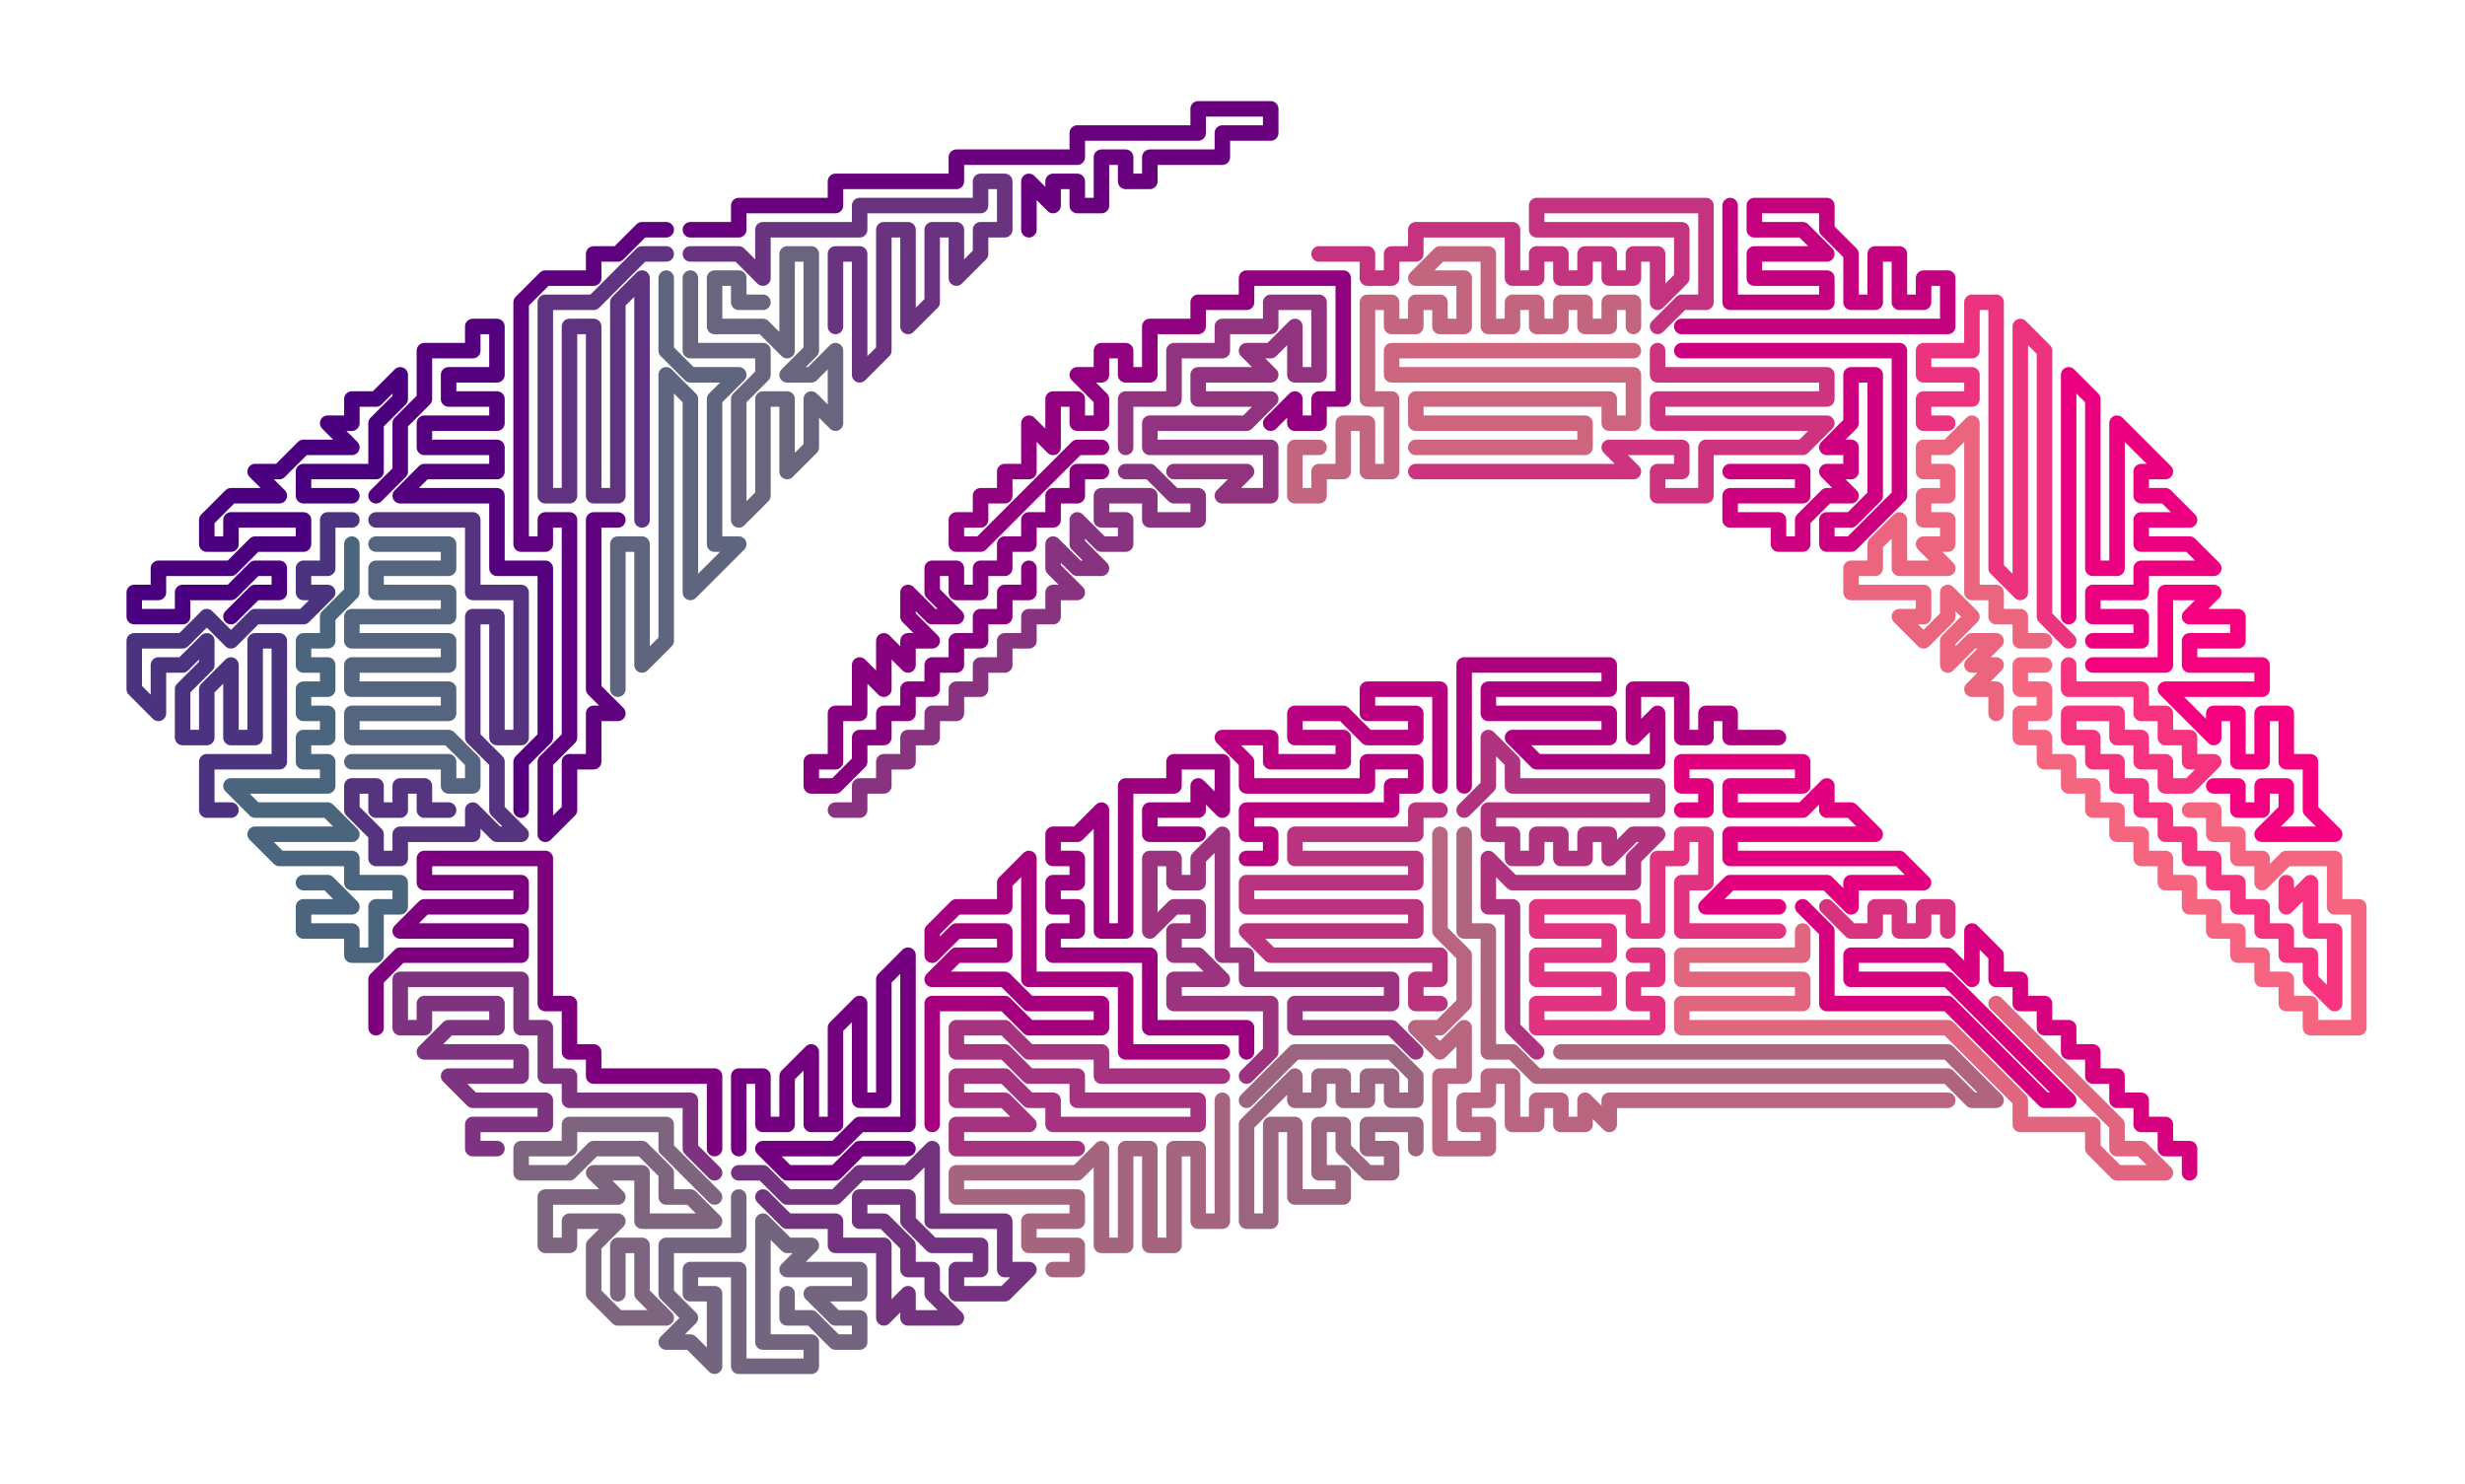 <?xml version="1.0" encoding="utf-8"?>
<!-- Generator: Adobe Illustrator 16.0.0, SVG Export Plug-In . SVG Version: 6.00 Build 0)  -->
<!DOCTYPE svg PUBLIC "-//W3C//DTD SVG 1.1//EN" "http://www.w3.org/Graphics/SVG/1.1/DTD/svg11.dtd">
<svg version="1.1" id="レイヤー_1" xmlns="http://www.w3.org/2000/svg" xmlns:xlink="http://www.w3.org/1999/xlink" x="0px"
	 y="0px" width="476.803px" height="287px" viewBox="158.775 162.445 476.803 287"
	 enable-background="new 158.775 162.445 476.803 287" xml:space="preserve">
<g id="LWPOLYLINE">
	
		<polyline fill="none" stroke="#69017F" stroke-width="3" stroke-linecap="round" stroke-linejoin="round" stroke-miterlimit="10" points="
		357.797,206.882 357.797,202.205 357.797,197.528 362.474,202.205 362.474,197.528 367.151,197.528 367.151,202.205 
		371.828,202.205 371.828,197.528 371.828,192.85 376.505,192.85 376.505,197.528 381.183,197.528 381.183,192.85 385.86,192.85 
		390.537,192.85 395.215,192.85 395.215,188.173 399.891,188.173 404.568,188.173 404.568,183.496 399.891,183.496 395.215,183.496 
		390.537,183.496 390.537,188.173 385.86,188.173 381.183,188.173 376.505,188.173 371.828,188.173 367.151,188.173 367.151,192.85 
		362.474,192.85 357.797,192.85 353.121,192.85 348.443,192.85 343.766,192.85 343.766,197.528 339.089,197.528 334.411,197.528 
		329.734,197.528 325.057,197.528 320.38,197.528 320.38,202.205 315.703,202.205 311.025,202.205 306.348,202.205 301.671,202.205 
		301.671,206.882 296.993,206.882 292.317,206.882 	"/>
</g>
<g id="LWPOLYLINE_40_">
	
		<polyline fill="none" stroke="#5F657F" stroke-width="3" stroke-linecap="round" stroke-linejoin="round" stroke-miterlimit="10" points="
		287.64,216.236 287.64,220.914 287.64,225.59 287.64,230.268 292.317,234.945 296.993,234.945 301.671,234.945 296.993,239.622 
		296.993,244.299 296.993,248.976 296.993,253.654 296.993,258.33 296.993,263.008 296.993,267.685 301.671,267.685 
		296.993,272.362 292.317,277.039 292.317,272.362 292.317,267.685 292.317,263.008 292.317,258.33 292.317,253.654 
		292.317,248.976 292.317,244.299 292.317,239.622 287.64,234.945 287.64,239.622 287.64,244.299 287.64,248.976 287.64,253.654 
		287.64,258.33 287.64,263.008 287.64,267.685 287.64,272.362 287.64,277.039 287.64,281.716 287.64,286.394 282.962,291.07 
		282.962,286.394 282.962,281.716 282.962,277.039 282.962,272.362 282.962,267.685 278.285,267.685 278.285,272.362 
		278.285,277.039 278.285,281.716 278.285,286.394 278.285,291.07 278.285,295.748 	"/>
</g>
<g id="LWPOLYLINE_41_">
	
		<polyline fill="none" stroke="#5F017F" stroke-width="3" stroke-linecap="round" stroke-linejoin="round" stroke-miterlimit="10" points="
		278.285,263.008 273.608,263.008 273.608,267.685 273.608,272.362 273.608,277.039 273.608,281.716 273.608,286.394 
		273.608,291.07 273.608,295.748 278.285,300.425 273.608,300.425 273.608,305.102 273.608,309.779 268.931,309.779 
		268.931,314.457 268.931,319.134 264.254,323.811 264.254,319.134 264.254,314.457 264.254,309.779 268.931,305.102 
		268.931,300.425 268.931,295.748 268.931,291.07 268.931,286.394 268.931,281.716 268.931,277.039 268.931,272.362 
		268.931,267.685 268.931,263.008 264.254,263.008 264.254,267.685 259.577,267.685 259.577,263.008 259.577,258.33 
		259.577,253.654 259.577,248.976 259.577,244.299 259.577,239.622 259.577,234.945 259.577,230.268 259.577,225.59 
		259.577,220.914 264.254,216.236 268.931,216.236 273.608,216.236 273.608,211.559 278.285,211.559 282.962,206.882 
		287.64,206.882 	"/>
</g>
<g id="LWPOLYLINE_42_">
	
		<polyline fill="none" stroke="#5F337F" stroke-width="3" stroke-linecap="round" stroke-linejoin="round" stroke-miterlimit="10" points="
		287.64,211.559 282.962,211.559 278.285,216.236 273.608,220.914 268.931,220.914 264.254,220.914 264.254,225.59 264.254,230.268 
		264.254,234.945 264.254,239.622 264.254,244.299 264.254,248.976 264.254,253.654 264.254,258.33 268.931,258.33 268.931,253.654 
		268.931,248.976 268.931,244.299 268.931,239.622 268.931,234.945 268.931,230.268 268.931,225.59 273.608,225.59 273.608,230.268 
		273.608,234.945 273.608,239.622 273.608,244.299 273.608,248.976 273.608,253.654 273.608,258.33 278.285,258.33 278.285,253.654 
		278.285,248.976 278.285,244.299 278.285,239.622 278.285,234.945 278.285,230.268 278.285,225.59 278.285,220.914 
		282.962,216.236 282.962,220.914 282.962,225.59 282.962,230.268 282.962,234.945 282.962,239.622 282.962,244.299 
		282.962,248.976 282.962,253.654 282.962,258.33 282.962,263.008 	"/>
</g>
<g id="LWPOLYLINE_43_">
	
		<polyline fill="none" stroke="#69657F" stroke-width="3" stroke-linecap="round" stroke-linejoin="round" stroke-miterlimit="10" points="
		292.317,216.236 292.317,220.914 292.317,225.59 292.317,230.268 296.993,230.268 301.671,230.268 306.348,230.268 
		306.348,234.945 301.671,239.622 301.671,244.299 301.671,248.976 301.671,253.654 301.671,258.33 301.671,263.008 306.348,258.33 
		306.348,253.654 306.348,248.976 306.348,244.299 306.348,239.622 311.025,239.622 311.025,244.299 311.025,248.976 
		311.025,253.654 315.703,248.976 315.703,244.299 315.703,239.622 320.38,244.299 320.38,239.622 320.38,234.945 320.38,230.268 
		315.703,234.945 311.025,234.945 315.703,230.268 315.703,225.59 315.703,220.914 315.703,216.236 315.703,211.559 
		311.025,211.559 311.025,216.236 311.025,220.914 311.025,225.59 311.025,230.268 306.348,225.59 301.671,225.59 296.993,225.59 
		296.993,220.914 296.993,216.236 301.671,216.236 301.671,220.914 306.348,220.914 	"/>
</g>
<g id="LWPOLYLINE_44_">
	
		<polyline fill="none" stroke="#69337F" stroke-width="3" stroke-linecap="round" stroke-linejoin="round" stroke-miterlimit="10" points="
		320.38,225.59 320.38,220.914 320.38,216.236 320.38,211.559 325.057,211.559 325.057,216.236 325.057,220.914 325.057,225.59 
		325.057,230.268 325.057,234.945 329.734,230.268 329.734,225.59 329.734,220.914 329.734,216.236 329.734,211.559 
		329.734,206.882 334.411,206.882 334.411,211.559 334.411,216.236 334.411,220.914 334.411,225.59 339.089,220.914 
		339.089,216.236 339.089,211.559 339.089,206.882 343.766,206.882 343.766,211.559 343.766,216.236 348.443,211.559 
		348.443,206.882 353.121,206.882 353.121,202.205 353.121,197.528 348.443,197.528 348.443,202.205 343.766,202.205 
		339.089,202.205 334.411,202.205 329.734,202.205 325.057,202.205 325.057,206.882 320.38,206.882 315.703,206.882 
		311.025,206.882 306.348,206.882 306.348,211.559 306.348,216.236 301.671,211.559 296.993,211.559 292.317,211.559 	"/>
</g>
<g id="LWPOLYLINE_1_">
	
		<polyline fill="none" stroke="#4B017F" stroke-width="3" stroke-linecap="round" stroke-linejoin="round" stroke-miterlimit="10" points="
		226.837,258.33 222.159,258.33 217.482,258.33 217.482,253.654 222.159,253.654 226.837,253.654 231.514,253.654 231.514,248.976 
		231.514,244.299 236.19,239.622 236.19,234.945 231.514,239.622 226.837,239.622 226.837,244.299 222.159,244.299 226.837,248.976 
		222.159,248.976 217.482,248.976 212.805,253.654 208.128,253.654 212.805,258.33 208.128,258.33 203.451,258.33 198.773,263.008 
		198.773,267.685 203.451,267.685 203.451,263.008 208.128,263.008 212.805,263.008 217.482,263.008 217.482,267.685 
		212.805,267.685 208.128,267.685 203.451,272.362 198.773,272.362 194.096,272.362 189.419,272.362 189.419,277.039 
		184.742,277.039 184.742,281.716 189.419,281.716 194.096,281.716 194.096,277.039 198.773,277.039 203.451,277.039 
		208.128,272.362 212.805,272.362 212.805,277.039 208.128,277.039 203.451,281.716 	"/>
</g>
<g id="LWPOLYLINE_35_">
	
		<polyline fill="none" stroke="#4B657F" stroke-width="3" stroke-linecap="round" stroke-linejoin="round" stroke-miterlimit="10" points="
		226.837,267.685 226.837,272.362 226.837,277.039 222.159,281.716 222.159,286.394 217.482,286.394 217.482,291.07 222.159,291.07 
		222.159,295.748 217.482,295.748 217.482,300.425 222.159,300.425 222.159,305.102 217.482,305.102 217.482,309.779 
		222.159,309.779 222.159,314.457 217.482,314.457 212.805,314.457 208.128,314.457 203.451,314.457 208.128,319.134 
		212.805,319.134 217.482,319.134 222.159,319.134 226.837,323.811 222.159,323.811 217.482,323.811 212.805,323.811 
		208.128,323.811 212.805,328.488 217.482,328.488 222.159,328.488 226.837,328.488 226.837,333.164 231.514,333.164 
		236.19,333.164 236.19,337.843 231.514,337.843 231.514,342.52 231.514,347.197 226.837,347.197 226.837,342.52 222.159,342.52 
		217.482,342.52 217.482,337.843 222.159,337.843 226.837,337.843 222.159,333.164 217.482,333.164 	"/>
</g>
<g id="LWPOLYLINE_36_">
	
		<polyline fill="none" stroke="#4B337F" stroke-width="3" stroke-linecap="round" stroke-linejoin="round" stroke-miterlimit="10" points="
		203.451,319.134 198.773,319.134 198.773,314.457 198.773,309.779 203.451,309.779 208.128,309.779 212.805,309.779 
		212.805,305.102 212.805,300.425 212.805,295.748 212.805,291.07 212.805,286.394 208.128,286.394 208.128,291.07 208.128,295.748 
		208.128,300.425 208.128,305.102 203.451,305.102 203.451,300.425 203.451,295.748 203.451,291.07 198.773,295.748 
		198.773,300.425 198.773,305.102 194.096,305.102 194.096,300.425 194.096,295.748 198.773,291.07 198.773,286.394 194.096,291.07 
		189.419,291.07 189.419,295.748 189.419,300.425 184.742,295.748 184.742,291.07 184.742,286.394 189.419,286.394 194.096,286.394 
		198.773,281.716 203.451,286.394 208.128,281.716 212.805,281.716 217.482,281.716 222.159,277.039 217.482,277.039 
		217.482,272.362 222.159,272.362 222.159,267.685 222.159,263.008 226.837,263.008 	"/>
</g>
<g id="LWPOLYLINE_37_">
	
		<polyline fill="none" stroke="#55657F" stroke-width="3" stroke-linecap="round" stroke-linejoin="round" stroke-miterlimit="10" points="
		231.514,267.685 236.19,267.685 240.868,267.685 245.545,267.685 245.545,272.362 240.868,272.362 236.19,272.362 231.514,272.362 
		231.514,277.039 236.19,277.039 240.868,277.039 245.545,277.039 245.545,281.716 240.868,281.716 236.19,281.716 231.514,281.716 
		226.837,281.716 226.837,286.394 231.514,286.394 236.19,286.394 240.868,286.394 245.545,286.394 245.545,291.07 240.868,291.07 
		236.19,291.07 231.514,291.07 226.837,291.07 226.837,295.748 231.514,295.748 236.19,295.748 240.868,295.748 245.545,295.748 
		245.545,300.425 240.868,300.425 236.19,300.425 231.514,300.425 226.837,300.425 226.837,305.102 231.514,305.102 236.19,305.102 
		240.868,305.102 245.545,305.102 250.222,309.779 250.222,314.457 245.545,314.457 245.545,309.779 240.868,309.779 
		236.19,309.779 231.514,309.779 226.837,309.779 	"/>
</g>
<g id="LWPOLYLINE_38_">
	
		<polyline fill="none" stroke="#55337F" stroke-width="3" stroke-linecap="round" stroke-linejoin="round" stroke-miterlimit="10" points="
		231.514,263.008 236.19,263.008 240.868,263.008 245.545,263.008 250.222,263.008 250.222,267.685 250.222,272.362 
		250.222,277.039 254.899,277.039 259.577,277.039 259.577,281.716 259.577,286.394 259.577,291.07 259.577,295.748 
		259.577,300.425 259.577,305.102 254.899,305.102 254.899,300.425 254.899,295.748 254.899,291.07 254.899,286.394 
		254.899,281.716 250.222,281.716 250.222,286.394 250.222,291.07 250.222,295.748 250.222,300.425 250.222,305.102 
		254.899,309.779 254.899,314.457 254.899,319.134 259.577,323.811 254.899,323.811 250.222,319.134 250.222,323.811 
		245.545,323.811 240.868,323.811 236.19,323.811 236.19,328.488 231.514,328.488 231.514,323.811 226.837,319.134 226.837,314.457 
		231.514,314.457 231.514,319.134 236.19,319.134 236.19,314.457 240.868,314.457 240.868,319.134 245.545,319.134 	"/>
</g>
<g id="LWPOLYLINE_39_">
	
		<polyline fill="none" stroke="#55017F" stroke-width="3" stroke-linecap="round" stroke-linejoin="round" stroke-miterlimit="10" points="
		231.514,258.33 236.19,253.654 236.19,248.976 236.19,244.299 240.868,239.622 240.868,234.945 240.868,230.268 245.545,230.268 
		250.222,230.268 250.222,225.59 254.899,225.59 254.899,230.268 254.899,234.945 250.222,234.945 245.545,234.945 245.545,239.622 
		250.222,239.622 254.899,239.622 254.899,244.299 250.222,244.299 245.545,244.299 240.868,244.299 240.868,248.976 
		245.545,248.976 250.222,248.976 254.899,248.976 254.899,253.654 250.222,253.654 245.545,253.654 240.868,253.654 236.19,258.33 
		240.868,258.33 245.545,258.33 250.222,258.33 254.899,258.33 254.899,263.008 254.899,267.685 254.899,272.362 259.577,272.362 
		264.254,272.362 264.254,277.039 264.254,281.716 264.254,286.394 264.254,291.07 264.254,295.748 264.254,300.425 
		264.254,305.102 259.577,309.779 259.577,314.457 259.577,319.134 	"/>
</g>
<g id="LWPOLYLINE_2_">
	
		<polyline fill="none" stroke="#73657F" stroke-width="3" stroke-linecap="round" stroke-linejoin="round" stroke-miterlimit="10" points="
		301.671,393.968 301.671,398.645 301.671,403.323 296.993,403.323 292.317,403.323 287.64,403.323 287.64,408 287.64,412.677 
		292.317,417.353 287.64,422.031 292.317,422.031 296.993,426.708 296.993,422.031 296.993,417.353 296.993,412.677 
		292.317,412.677 292.317,408 296.993,408 301.671,408 301.671,412.677 301.671,417.353 301.671,422.031 301.671,426.708 
		306.348,426.708 311.025,426.708 315.703,426.708 315.703,422.031 311.025,422.031 306.348,422.031 306.348,417.353 
		306.348,412.677 306.348,408 306.348,403.323 306.348,398.645 311.025,403.323 315.703,403.323 311.025,408 315.703,408 
		320.38,408 325.057,408 325.057,412.677 320.38,412.677 315.703,412.677 320.38,417.353 325.057,417.353 325.057,422.031 
		320.38,422.031 315.703,417.353 311.025,417.353 311.025,412.677 	"/>
</g>
<g id="LWPOLYLINE_3_">
	
		<polyline fill="none" stroke="#73017F" stroke-width="3" stroke-linecap="round" stroke-linejoin="round" stroke-miterlimit="10" points="
		301.671,384.613 301.671,379.937 301.671,375.259 301.671,370.583 306.348,370.583 306.348,375.259 306.348,379.937 
		311.025,379.937 311.025,375.259 311.025,370.583 315.703,365.905 315.703,370.583 315.703,375.259 315.703,379.937 
		320.38,379.937 320.38,375.259 320.38,370.583 320.38,365.905 320.38,361.227 325.057,356.551 325.057,361.227 325.057,365.905 
		325.057,370.583 325.057,375.259 329.734,375.259 329.734,370.583 329.734,365.905 329.734,361.227 329.734,356.551 
		329.734,351.874 334.411,347.197 334.411,351.874 334.411,356.551 334.411,361.227 334.411,365.905 334.411,370.583 
		334.411,375.259 334.411,379.937 329.734,379.937 325.057,379.937 320.38,384.613 315.703,384.613 311.025,384.613 
		306.348,384.613 311.025,389.292 315.703,389.292 320.38,389.292 325.057,384.613 329.734,384.613 334.411,384.613 	"/>
</g>
<g id="LWPOLYLINE_34_">
	
		<polyline fill="none" stroke="#7D337F" stroke-width="3" stroke-linecap="round" stroke-linejoin="round" stroke-miterlimit="10" points="
		254.899,384.613 250.222,384.613 250.222,379.937 254.899,379.937 259.577,379.937 264.254,379.937 264.254,375.259 
		259.577,375.259 254.899,375.259 250.222,375.259 245.545,370.583 250.222,370.583 254.899,370.583 259.577,370.583 
		259.577,365.905 254.899,365.905 250.222,365.905 245.545,365.905 240.868,365.905 245.545,361.227 250.222,361.227 
		254.899,361.227 254.899,356.551 250.222,356.551 245.545,356.551 240.868,356.551 240.868,361.227 236.19,361.227 236.19,356.551 
		236.19,351.874 240.868,351.874 245.545,351.874 250.222,351.874 254.899,351.874 259.577,351.874 259.577,356.551 
		259.577,361.227 264.254,361.227 264.254,365.905 264.254,370.583 268.931,370.583 268.931,375.259 273.608,375.259 
		278.285,375.259 282.962,375.259 287.64,375.259 292.317,375.259 292.317,379.937 292.317,384.613 296.993,389.292 	"/>
</g>
<g id="LWPOLYLINE_49_">
	
		<polyline fill="none" stroke="#73337F" stroke-width="3" stroke-linecap="round" stroke-linejoin="round" stroke-miterlimit="10" points="
		306.348,393.968 311.025,398.645 315.703,398.645 320.38,398.645 320.38,403.323 325.057,403.323 329.734,403.323 329.734,408 
		329.734,412.677 329.734,417.353 334.411,412.677 334.411,417.353 339.089,417.353 343.766,417.353 339.089,412.677 339.089,408 
		334.411,408 334.411,403.323 329.734,398.645 325.057,398.645 325.057,393.968 329.734,393.968 334.411,393.968 334.411,398.645 
		339.089,403.323 343.766,403.323 348.443,403.323 348.443,408 343.766,408 343.766,412.677 348.443,412.677 353.121,412.677 
		357.797,408 353.121,408 353.121,403.323 353.121,398.645 348.443,398.645 343.766,398.645 339.089,398.645 339.089,393.968 
		339.089,389.292 339.089,384.613 334.411,389.292 329.734,389.292 325.057,389.292 320.38,393.968 315.703,393.968 
		311.025,393.968 306.348,389.292 301.671,389.292 	"/>
</g>
<g id="LWPOLYLINE_51_">
	
		<polyline fill="none" stroke="#7D657F" stroke-width="3" stroke-linecap="round" stroke-linejoin="round" stroke-miterlimit="10" points="
		296.993,393.968 292.317,389.292 287.64,384.613 287.64,379.937 282.962,379.937 278.285,379.937 273.608,379.937 268.931,379.937 
		268.931,384.613 264.254,384.613 259.58,384.613 259.577,389.292 264.254,389.292 268.931,389.292 273.608,384.613 
		278.285,384.613 282.962,384.613 287.64,389.292 287.64,393.968 292.317,393.968 296.993,398.645 292.317,398.645 287.64,398.645 
		282.962,398.645 282.962,393.968 282.962,389.292 278.285,389.292 273.608,389.292 278.285,393.968 273.608,393.968 
		268.931,393.968 264.254,393.968 264.254,398.645 264.254,403.323 268.931,403.323 268.931,398.645 273.608,398.645 
		278.285,398.645 273.608,403.323 273.608,408 273.608,412.677 278.285,417.353 282.962,417.353 287.64,417.353 282.962,412.677 
		282.962,408 282.962,403.323 278.285,403.323 278.285,408 278.285,412.677 	"/>
</g>
<g id="LWPOLYLINE_52_">
	
		<polyline fill="none" stroke="#7D017F" stroke-width="3" stroke-linecap="round" stroke-linejoin="round" stroke-miterlimit="10" points="
		296.993,384.613 296.993,379.937 296.993,375.259 296.993,370.583 292.317,370.583 287.64,370.583 282.962,370.583 
		278.285,370.583 273.608,370.583 273.608,365.905 268.931,365.905 268.931,361.227 268.931,356.551 264.254,356.551 
		264.254,351.874 264.254,347.197 264.254,342.52 264.254,337.843 264.254,333.164 264.254,328.488 259.577,328.488 
		254.899,328.488 250.222,328.488 245.545,328.488 240.868,328.488 240.868,333.164 245.545,333.164 250.222,333.164 
		254.899,333.164 259.577,333.164 259.577,337.843 254.899,337.843 250.222,337.843 245.545,337.843 240.868,337.843 236.19,342.52 
		240.868,342.52 245.545,342.52 250.222,342.52 254.899,342.52 259.577,342.52 259.577,347.197 254.899,347.197 250.222,347.197 
		245.779,347.197 240.868,347.197 236.19,347.197 231.514,351.874 231.514,356.551 231.514,361.227 	"/>
</g>
<g id="LWPOLYLINE_4_">
	
		<polyline fill="none" stroke="#9B657F" stroke-width="3" stroke-linecap="round" stroke-linejoin="round" stroke-miterlimit="10" points="
		399.891,375.259 404.568,370.583 409.246,365.905 413.923,365.905 418.602,365.905 423.277,365.905 427.954,365.905 
		432.631,370.583 432.631,375.259 427.954,375.259 427.954,370.583 423.277,370.583 423.277,375.259 418.602,375.259 
		418.602,370.583 413.923,370.583 413.923,375.259 409.246,375.259 409.246,370.583 404.568,375.259 399.891,379.937 
		399.891,384.613 399.891,389.292 399.891,393.968 399.891,398.645 404.568,398.645 404.568,393.968 404.568,389.292 
		404.568,384.613 404.568,379.937 409.246,379.937 409.246,384.613 409.246,389.292 409.246,393.968 413.923,393.968 
		418.602,393.968 418.602,389.292 413.923,389.292 413.923,384.613 413.923,379.937 418.602,379.937 418.602,384.613 
		423.277,389.292 427.954,389.292 427.954,384.613 423.277,384.613 423.277,379.937 427.954,379.937 432.631,379.937 
		432.631,384.613 	"/>
</g>
<g id="LWPOLYLINE_29_">
	
		<polyline fill="none" stroke="#9B337F" stroke-width="3" stroke-linecap="round" stroke-linejoin="round" stroke-miterlimit="10" points="
		432.631,365.905 427.954,361.227 423.277,361.227 418.602,361.227 413.923,361.227 409.246,361.227 409.246,356.551 
		413.923,356.551 418.602,356.551 423.277,356.551 427.954,356.551 427.954,351.874 423.277,351.874 418.602,351.874 
		413.923,351.874 409.246,351.874 404.568,351.874 399.891,351.874 399.891,347.197 395.215,347.197 395.215,342.52 
		395.215,337.843 395.215,333.164 395.215,328.488 395.215,323.811 390.537,328.488 390.537,333.164 385.86,333.164 385.86,328.488 
		381.183,328.488 381.183,333.164 381.183,337.843 381.183,342.52 385.86,337.843 390.537,337.843 390.537,342.52 385.86,342.52 
		385.86,347.197 390.537,347.197 395.215,351.874 390.537,351.874 385.86,351.874 385.86,356.551 390.537,356.551 395.215,356.551 
		399.891,356.551 404.568,356.551 404.568,361.227 404.568,365.905 399.891,370.583 	"/>
</g>
<g id="LWPOLYLINE_30_">
	
		<polyline fill="none" stroke="#9B017F" stroke-width="3" stroke-linecap="round" stroke-linejoin="round" stroke-miterlimit="10" points="
		390.537,323.811 385.86,323.811 381.183,323.811 381.183,319.134 385.86,319.134 390.537,319.134 390.537,314.457 395.215,319.134 
		395.215,314.457 395.215,309.779 390.537,309.779 385.86,309.779 385.86,314.457 381.183,314.457 376.505,314.457 376.505,319.134 
		376.505,323.811 376.505,328.488 376.505,333.164 376.505,337.843 376.505,342.52 371.828,342.52 371.828,337.843 371.828,333.164 
		371.828,328.488 371.828,323.811 371.828,319.134 367.151,323.811 362.474,323.811 362.474,328.488 367.151,328.488 
		367.151,333.164 362.474,333.164 362.474,337.843 367.151,337.843 367.151,342.52 362.474,342.52 362.474,347.197 367.151,347.197 
		371.828,347.197 376.505,347.197 381.183,347.197 381.183,351.874 381.183,356.551 381.183,361.227 385.86,361.227 
		390.537,361.227 395.215,361.227 399.891,361.227 399.891,365.905 	"/>
</g>
<g id="LWPOLYLINE_31_">
	
		<polyline fill="none" stroke="#A5657F" stroke-width="3" stroke-linecap="round" stroke-linejoin="round" stroke-miterlimit="10" points="
		362.474,408 367.151,408 367.151,403.323 362.474,403.323 357.797,403.323 357.797,398.645 362.474,398.645 367.151,398.645 
		367.151,393.968 362.474,393.968 357.797,393.968 353.121,393.968 348.443,393.968 343.766,393.968 343.766,389.292 
		348.443,389.292 353.121,389.292 357.797,389.292 362.474,389.292 367.151,389.292 371.828,384.613 371.828,389.292 
		371.828,393.968 371.828,398.645 371.828,403.323 376.505,403.323 376.505,398.645 376.505,393.968 376.505,389.292 
		376.505,384.613 381.183,384.613 381.183,389.292 381.183,393.968 381.183,398.645 381.183,403.323 385.86,403.323 385.86,398.645 
		385.86,393.968 385.86,389.292 385.86,384.613 390.537,384.613 390.537,389.292 390.537,393.968 390.537,398.645 395.215,398.645 
		395.215,393.968 395.215,389.292 395.215,384.613 395.215,379.937 395.215,375.259 	"/>
</g>
<g id="LWPOLYLINE_32_">
	
		<polyline fill="none" stroke="#A5337F" stroke-width="3" stroke-linecap="round" stroke-linejoin="round" stroke-miterlimit="10" points="
		395.215,370.583 390.537,370.583 385.86,370.583 381.183,370.583 376.505,370.583 371.828,370.583 371.828,365.905 
		367.151,365.905 362.474,365.905 357.797,365.905 353.121,361.227 348.443,361.227 343.766,361.227 343.766,365.905 
		348.443,365.905 353.121,365.905 357.797,370.583 362.474,370.583 367.151,370.583 367.151,375.259 371.828,375.259 
		376.505,375.259 381.183,375.259 385.86,375.259 390.537,375.259 390.537,379.937 385.86,379.937 381.183,379.937 376.505,379.937 
		371.828,379.937 367.151,379.937 362.474,379.937 362.474,375.259 357.797,375.259 353.121,370.583 348.443,370.583 
		343.766,370.583 343.766,375.259 348.443,375.259 353.121,375.259 357.797,379.937 353.121,379.937 348.443,379.937 
		343.766,379.937 343.766,384.613 348.443,384.613 353.121,384.613 357.797,384.613 362.474,384.613 367.151,384.613 	"/>
</g>
<g id="LWPOLYLINE_33_">
	
		<polyline fill="none" stroke="#A5017F" stroke-width="3" stroke-linecap="round" stroke-linejoin="round" stroke-miterlimit="10" points="
		395.215,365.905 390.537,365.905 385.86,365.905 381.183,365.905 376.505,365.905 376.505,361.227 376.505,356.551 
		376.505,351.874 371.828,351.874 367.151,351.874 362.474,351.874 357.797,351.874 357.797,347.197 357.797,342.52 
		357.797,337.843 357.797,333.164 357.797,328.488 353.121,333.164 353.121,337.843 348.443,337.843 343.766,337.843 
		339.089,342.52 339.089,347.197 343.766,342.52 348.443,342.52 353.121,342.52 353.121,347.197 348.443,347.197 343.766,347.197 
		339.089,351.874 343.766,351.874 348.443,351.874 353.121,351.874 357.797,356.551 362.474,356.551 367.151,356.551 
		371.828,356.551 371.828,361.227 367.151,361.227 362.474,361.227 357.797,361.227 353.121,356.551 348.443,356.551 
		343.766,356.551 339.089,356.551 339.089,361.227 339.089,365.905 339.089,370.583 339.089,375.259 339.089,379.937 	"/>
</g>
<g id="LWPOLYLINE_5_">
	
		<polyline fill="none" stroke="#AF657F" stroke-width="3" stroke-linecap="round" stroke-linejoin="round" stroke-miterlimit="10" points="
		441.986,323.811 441.986,328.488 441.986,333.164 441.986,337.843 441.986,342.52 446.663,342.52 446.663,347.197 446.663,351.874 
		446.663,356.551 446.663,361.227 446.663,365.905 451.34,365.905 456.017,370.583 460.695,370.583 465.372,370.583 470.05,370.583 
		474.727,370.583 479.403,370.583 484.08,370.583 488.758,370.583 493.435,370.583 498.111,370.583 502.789,370.583 
		507.466,370.583 512.143,370.583 516.82,370.583 521.498,370.583 526.174,370.583 530.852,370.583 535.529,370.583 
		540.206,375.259 544.884,375.259 540.206,370.583 535.529,365.905 530.852,365.905 526.174,365.905 521.009,365.905 
		516.82,365.905 512.143,365.905 507.466,365.905 502.789,365.905 498.111,365.905 493.435,365.905 488.758,365.905 484.08,365.905 
		479.403,365.905 474.727,365.905 470.05,365.905 465.372,365.905 460.695,365.905 	"/>
</g>
<g id="LWPOLYLINE_25_">
	
		<polyline fill="none" stroke="#AF337F" stroke-width="3" stroke-linecap="round" stroke-linejoin="round" stroke-miterlimit="10" points="
		441.986,319.134 446.663,314.457 446.663,309.779 446.663,305.102 451.34,309.779 451.34,314.457 456.017,314.457 460.695,314.457 
		465.372,314.457 470.05,314.457 474.727,314.457 479.403,314.457 479.403,319.134 474.727,319.134 470.05,319.134 465.372,319.134 
		460.695,319.134 456.017,319.134 451.34,319.134 446.663,319.134 446.663,323.811 451.34,323.811 451.34,328.488 456.017,328.488 
		456.017,323.811 460.695,323.811 460.695,328.488 465.372,328.488 465.372,323.811 470.05,323.811 470.05,328.488 474.727,323.811 
		479.403,323.811 474.727,328.488 474.727,333.164 470.05,333.164 465.372,333.164 460.695,333.164 456.017,333.164 451.34,333.164 
		446.663,328.488 446.663,333.164 446.663,337.843 451.34,337.843 451.34,342.52 451.34,347.197 451.34,351.874 451.34,356.551 
		451.34,361.227 456.017,365.905 	"/>
</g>
<g id="LWPOLYLINE_26_">
	
		<polyline fill="none" stroke="#AF017F" stroke-width="3" stroke-linecap="round" stroke-linejoin="round" stroke-miterlimit="10" points="
		441.986,314.457 441.986,309.779 441.986,305.102 441.986,300.425 441.986,295.748 441.986,291.07 446.663,291.07 451.34,291.07 
		456.017,291.07 460.695,291.07 465.372,291.07 470.05,291.07 470.05,295.748 465.372,295.748 460.695,295.748 456.251,295.748 
		451.34,295.748 446.663,295.748 446.663,300.425 451.34,300.425 456.017,300.425 460.695,300.425 465.372,300.425 470.05,300.425 
		470.05,305.102 465.372,305.102 460.695,305.102 456.017,305.102 451.34,305.102 456.017,309.779 460.695,309.779 465.372,309.779 
		470.05,309.779 474.727,309.779 479.403,309.779 479.403,305.102 479.403,300.425 474.727,305.102 474.727,300.425 
		474.727,295.748 479.403,295.748 484.08,295.748 484.08,300.425 484.08,305.102 488.758,305.102 488.758,300.425 493.435,300.425 
		493.435,305.102 498.111,305.102 502.789,305.102 	"/>
</g>
<g id="LWPOLYLINE_27_">
	
		<polyline fill="none" stroke="#B9657F" stroke-width="3" stroke-linecap="round" stroke-linejoin="round" stroke-miterlimit="10" points="
		535.529,375.259 530.852,375.259 526.174,375.259 521.498,375.259 516.82,375.259 512.143,375.259 507.466,375.259 
		502.789,375.259 498.111,375.259 493.435,375.259 488.758,375.259 484.08,375.259 479.403,375.259 474.727,375.259 470.05,375.259 
		470.05,379.937 465.372,375.259 465.372,379.937 460.695,379.937 460.695,375.259 456.017,375.259 456.017,379.937 451.34,379.937 
		451.34,375.259 451.34,370.583 446.663,370.583 446.663,375.259 441.986,375.259 441.986,379.937 446.663,379.937 446.663,384.613 
		441.986,384.613 437.309,384.613 437.309,379.937 437.309,375.259 437.309,370.583 441.986,370.583 441.986,365.905 
		441.986,361.227 437.309,365.905 432.631,361.227 437.309,361.227 441.986,356.551 441.986,351.874 441.986,347.197 
		437.309,342.52 437.309,337.843 437.309,333.164 437.309,328.488 437.309,323.811 	"/>
</g>
<g id="LWPOLYLINE_28_">
	
		<polyline fill="none" stroke="#B9337F" stroke-width="3" stroke-linecap="round" stroke-linejoin="round" stroke-miterlimit="10" points="
		437.309,356.551 432.631,356.551 432.631,351.874 437.309,351.874 437.309,347.197 432.631,347.197 428.188,347.197 
		423.277,347.197 418.602,347.197 413.923,347.197 409.246,347.197 404.568,347.197 399.891,342.52 404.568,342.52 409.246,342.52 
		413.923,342.52 418.602,342.52 423.277,342.52 427.954,342.52 432.631,342.52 432.631,337.843 427.954,337.843 423.277,337.843 
		418.602,337.843 413.923,337.843 409.246,337.843 404.568,337.843 399.891,337.843 399.891,333.164 404.568,333.164 
		409.246,333.164 413.923,333.164 418.602,333.164 423.277,333.164 427.954,333.164 432.631,333.164 432.631,328.488 
		427.954,328.488 423.277,328.488 418.602,328.488 413.923,328.488 409.246,328.488 409.246,323.811 413.923,323.811 
		418.602,323.811 423.277,323.811 427.954,323.811 432.631,323.811 432.631,319.134 437.309,319.134 	"/>
</g>
<g id="LWPOLYLINE_47_">
	
		<polyline fill="none" stroke="#B9017F" stroke-width="3" stroke-linecap="round" stroke-linejoin="round" stroke-miterlimit="10" points="
		437.309,314.457 437.309,309.779 437.309,305.102 437.309,300.425 437.309,295.748 432.631,295.748 427.954,295.748 
		423.277,295.748 423.277,300.425 427.954,300.425 432.631,300.425 432.631,305.102 427.954,305.102 423.277,305.102 
		418.602,300.425 413.923,300.425 409.246,300.425 409.246,305.102 413.923,305.102 418.602,305.102 418.602,309.779 
		413.923,309.779 409.246,309.779 404.568,309.779 404.568,305.102 399.891,305.102 395.215,305.102 399.891,309.779 
		399.891,314.457 404.568,314.457 409.246,314.457 413.923,314.457 418.602,314.457 423.277,314.457 423.277,309.779 
		427.954,309.779 432.631,309.779 432.631,314.457 427.954,314.457 427.954,319.134 423.277,319.134 418.602,319.134 
		413.923,319.134 409.246,319.134 404.568,319.134 399.891,319.134 399.891,323.811 404.568,323.811 404.568,328.488 
		399.891,328.488 	"/>
</g>
<g id="LWPOLYLINE_6_">
	
		<polyline fill="none" stroke="#E1017F" stroke-width="3" stroke-linecap="round" stroke-linejoin="round" stroke-miterlimit="10" points="
		484.08,319.134 488.758,319.134 488.758,314.457 484.08,314.457 484.08,309.779 488.758,309.779 493.435,309.779 498.111,309.779 
		502.789,309.779 507.466,309.779 507.466,314.457 502.789,314.457 498.111,314.457 493.435,314.457 493.435,319.134 
		498.111,319.134 502.789,319.134 507.466,319.134 512.143,314.457 512.143,319.134 516.82,319.134 521.498,323.811 516.82,323.811 
		512.143,323.811 507.466,323.811 502.789,323.811 498.111,323.811 493.435,323.811 493.435,328.488 498.111,328.488 
		502.789,328.488 507.466,328.488 512.143,328.488 516.82,328.488 521.498,328.488 526.174,328.488 530.852,333.164 
		526.174,333.164 521.498,333.164 516.82,333.164 516.82,337.843 512.143,333.164 507.466,333.164 502.789,333.164 498.111,333.164 
		493.435,333.164 488.758,337.843 493.435,337.843 498.111,337.843 502.789,337.843 	"/>
</g>
<g id="LWPOLYLINE_23_">
	
		<polyline fill="none" stroke="#E1657F" stroke-width="3" stroke-linecap="round" stroke-linejoin="round" stroke-miterlimit="10" points="
		507.466,342.52 507.466,347.197 502.789,347.197 498.111,347.197 493.435,347.197 488.758,347.197 484.08,347.197 484.08,351.874 
		488.758,351.874 493.435,351.874 498.111,351.874 502.789,351.874 507.466,351.874 507.466,356.551 502.789,356.551 
		498.111,356.551 493.435,356.551 488.758,356.551 484.08,356.551 484.08,361.227 488.758,361.227 493.435,361.227 498.111,361.227 
		502.789,361.227 507.466,361.227 512.143,361.227 516.82,361.227 521.498,361.227 526.174,361.227 530.852,361.227 
		535.529,361.227 540.206,365.905 544.884,370.583 549.561,375.259 549.561,379.937 554.237,379.937 558.915,379.937 
		563.592,379.937 563.592,384.613 568.269,389.292 572.946,389.292 577.623,389.292 572.946,384.613 568.269,384.613 
		568.269,379.937 563.592,375.259 558.915,370.583 554.237,365.905 549.561,361.227 544.884,356.551 	"/>
</g>
<g id="LWPOLYLINE_24_">
	
		<polyline fill="none" stroke="#E1337F" stroke-width="3" stroke-linecap="round" stroke-linejoin="round" stroke-miterlimit="10" points="
		502.789,342.52 498.111,342.52 493.435,342.52 488.758,342.52 484.08,342.52 484.08,337.843 484.08,333.164 488.758,333.164 
		488.758,328.488 488.758,323.811 484.08,323.811 484.08,328.488 479.403,328.488 479.403,333.164 479.403,337.843 479.403,342.52 
		474.727,342.52 474.727,337.843 470.05,337.843 465.372,337.843 460.695,337.843 456.017,337.843 456.017,342.52 460.695,342.52 
		465.372,342.52 470.05,342.52 470.05,347.197 465.372,347.197 460.695,347.197 456.017,347.197 456.017,351.874 460.695,351.874 
		465.372,351.874 470.05,351.874 470.05,356.551 465.372,356.551 460.695,356.551 456.017,356.551 456.017,361.227 460.695,361.227 
		465.372,361.227 470.05,361.227 474.727,361.227 479.403,361.227 479.403,356.551 474.727,356.551 474.727,351.874 
		479.403,351.874 479.403,347.197 474.727,347.197 	"/>
</g>
<g id="LWPOLYLINE_45_">
	
		<polyline fill="none" stroke="#D7017F" stroke-width="3" stroke-linecap="round" stroke-linejoin="round" stroke-miterlimit="10" points="
		507.466,337.843 512.143,342.52 512.143,347.197 512.143,351.874 512.143,356.551 516.82,356.551 521.498,356.551 526.174,356.551 
		530.852,356.551 535.529,356.551 540.206,361.227 544.884,365.905 549.561,370.583 554.237,375.259 558.915,375.259 
		554.237,370.583 549.561,365.905 544.884,361.227 540.206,356.551 535.529,351.874 530.852,351.874 526.174,351.874 
		521.498,351.874 516.82,351.874 516.82,347.197 521.498,347.197 526.174,347.197 530.852,347.197 535.529,347.197 540.206,351.874 
		540.206,347.197 540.206,342.52 544.884,347.197 544.884,351.874 549.561,351.874 549.561,356.551 554.237,356.551 
		554.237,361.227 558.915,361.227 558.915,365.905 563.592,365.905 563.592,370.583 568.269,370.583 568.269,375.259 
		572.946,375.259 572.946,379.937 577.623,379.937 577.623,384.613 582.301,384.613 582.301,389.292 	"/>
</g>
<g id="LWPOLYLINE_46_">
	
		<polyline fill="none" stroke="#D7337F" stroke-width="3" stroke-linecap="round" stroke-linejoin="round" stroke-miterlimit="10" points="
		512.143,337.843 516.82,342.52 521.498,342.52 521.498,337.843 526.174,337.843 526.174,342.52 530.852,342.52 530.852,337.843 
		535.529,337.843 535.529,342.52 	"/>
</g>
<g id="LWPOLYLINE_7_">
	
		<polyline fill="none" stroke="#CD017F" stroke-width="3" stroke-linecap="round" stroke-linejoin="round" stroke-miterlimit="10" points="
		484.08,230.268 488.758,230.268 493.435,230.268 498.111,230.268 502.789,230.268 507.466,230.268 512.143,230.268 516.82,230.268 
		521.498,230.268 526.174,230.268 526.174,234.945 526.174,239.622 526.174,244.299 526.174,248.976 526.174,253.654 
		526.174,258.33 521.498,263.008 516.82,267.685 512.143,267.685 512.143,263.008 516.82,263.008 521.498,258.33 521.498,253.654 
		521.498,248.976 521.498,244.299 521.498,239.622 521.498,234.945 516.82,234.945 516.82,239.622 516.82,244.299 512.143,248.976 
		516.82,248.976 516.82,253.654 512.143,253.654 516.82,258.33 512.143,258.33 507.466,263.008 507.466,267.685 502.789,267.685 
		502.789,263.008 498.111,263.008 493.435,263.008 493.435,258.33 498.111,258.33 502.789,258.33 507.466,258.33 507.466,253.654 
		502.789,253.654 498.111,253.654 493.435,253.654 	"/>
</g>
<g id="LWPOLYLINE_8_">
	
		<polyline fill="none" stroke="#C3017F" stroke-width="3" stroke-linecap="round" stroke-linejoin="round" stroke-miterlimit="10" points="
		484.08,225.59 488.758,225.59 493.435,225.59 498.111,225.59 502.789,225.59 507.466,225.59 512.143,225.59 516.82,225.59 
		521.498,225.59 526.174,225.59 530.852,225.59 535.529,225.59 535.529,220.914 535.529,216.236 530.852,216.236 530.852,220.914 
		526.174,220.914 526.174,216.236 526.174,211.559 521.498,211.559 521.498,216.236 521.498,220.914 516.82,220.914 516.82,216.236 
		516.82,211.559 512.143,206.882 512.143,202.205 507.466,202.205 502.789,202.205 498.111,202.205 498.111,206.882 
		502.789,206.882 507.466,206.882 512.143,211.559 507.466,211.559 502.789,211.559 498.111,211.559 498.111,216.236 
		502.789,216.236 507.466,216.236 512.143,216.236 512.143,220.914 507.466,220.914 502.789,220.914 498.111,220.914 
		493.435,220.914 493.435,216.236 493.435,211.559 493.435,206.882 493.435,202.205 	"/>
</g>
<g id="LWPOLYLINE_14_">
	
		<polyline fill="none" stroke="#C3657F" stroke-width="3" stroke-linecap="round" stroke-linejoin="round" stroke-miterlimit="10" points="
		474.727,225.59 474.727,220.914 470.05,220.914 470.05,225.59 465.372,225.59 465.372,220.914 460.695,220.914 460.695,225.59 
		456.017,225.59 456.017,220.914 451.34,220.914 451.34,225.59 446.663,225.59 446.663,220.914 446.663,216.236 446.663,211.559 
		441.986,211.559 437.309,211.559 432.631,216.236 437.309,216.236 441.986,216.236 441.986,220.914 441.986,225.59 437.309,225.59 
		437.309,220.914 432.631,220.914 432.631,225.59 427.954,225.59 427.954,220.914 423.277,220.914 423.277,225.59 423.277,230.268 
		423.277,234.375 423.277,239.622 427.954,239.622 427.954,244.299 427.954,248.976 427.954,253.654 423.277,253.654 
		423.277,248.976 423.277,244.299 418.602,244.299 418.602,248.976 418.602,253.654 413.923,253.654 413.923,258.33 409.246,258.33 
		409.246,253.654 409.246,248.976 413.923,248.976 	"/>
</g>
<g id="LWPOLYLINE_15_">
	
		<polyline fill="none" stroke="#C3337F" stroke-width="3" stroke-linecap="round" stroke-linejoin="round" stroke-miterlimit="10" points="
		413.923,211.559 418.602,211.559 423.277,211.559 423.277,216.236 427.954,216.236 427.954,211.559 432.631,211.559 
		432.631,206.882 437.309,206.882 441.986,206.882 446.663,206.882 451.34,206.882 451.34,211.559 451.34,216.236 456.017,216.236 
		456.017,211.559 460.695,211.559 460.695,216.236 465.372,216.236 465.372,211.559 470.05,211.559 470.05,216.236 474.727,216.236 
		474.727,211.559 479.403,211.559 479.403,216.236 479.403,220.914 484.08,216.236 484.08,211.559 484.08,206.882 479.403,206.882 
		474.727,206.882 470.05,206.882 465.372,206.882 460.695,206.882 456.017,206.882 456.017,202.205 460.695,202.205 
		465.372,202.205 470.05,202.205 474.727,202.205 479.403,202.205 484.08,202.205 488.758,202.205 488.758,206.882 488.758,211.559 
		488.758,216.236 488.758,220.914 484.08,220.914 479.403,225.59 	"/>
</g>
<g id="LWPOLYLINE_16_">
	
		<polyline fill="none" stroke="#CD657F" stroke-width="3" stroke-linecap="round" stroke-linejoin="round" stroke-miterlimit="10" points="
		474.727,230.268 470.05,230.268 465.372,230.268 460.695,230.268 456.017,230.268 451.34,230.268 446.663,230.268 441.986,230.268 
		437.309,230.268 432.631,230.268 427.954,230.268 427.954,234.945 432.631,234.945 437.309,234.945 441.986,234.945 
		446.663,234.945 451.34,234.945 456.017,234.945 460.695,234.945 465.372,234.945 470.05,234.945 474.727,234.945 474.727,239.622 
		474.727,244.299 470.05,244.299 470.05,239.622 465.372,239.622 460.695,239.622 456.017,239.622 451.34,239.622 446.663,239.622 
		441.986,239.622 437.309,239.622 432.631,239.622 432.631,244.299 437.309,244.299 441.986,244.299 446.663,244.299 
		451.34,244.299 456.017,244.299 460.695,244.299 465.372,244.299 465.372,248.976 460.695,248.976 456.017,248.976 451.34,248.976 
		446.663,248.976 441.986,248.976 437.309,248.976 432.631,248.976 	"/>
</g>
<g id="LWPOLYLINE_17_">
	
		<polyline fill="none" stroke="#CD337F" stroke-width="3" stroke-linecap="round" stroke-linejoin="round" stroke-miterlimit="10" points="
		479.403,230.268 479.403,234.945 484.08,234.945 488.758,234.945 493.435,234.945 498.111,234.945 502.789,234.945 
		507.466,234.945 512.143,234.945 512.143,239.622 507.466,239.622 502.789,239.622 498.111,239.622 493.669,239.622 
		488.758,239.622 484.08,239.622 479.403,239.622 479.403,244.299 484.08,244.299 488.758,244.299 493.435,244.299 498.111,244.299 
		502.789,244.299 507.466,244.299 512.143,244.299 507.466,248.976 502.789,248.976 498.111,248.976 493.435,248.976 
		488.758,248.976 488.758,253.654 488.758,258.33 484.08,258.33 479.403,258.33 479.403,253.654 484.08,253.654 484.08,248.976 
		479.403,248.976 474.727,248.976 470.05,248.976 474.727,253.654 470.05,253.654 465.372,253.654 460.695,253.654 456.017,253.654 
		451.34,253.654 446.663,253.654 441.986,253.654 437.309,253.654 432.631,253.654 	"/>
</g>
<g id="LWPOLYLINE_9_">
	
		<polyline fill="none" stroke="#EB017F" stroke-width="3" stroke-linecap="round" stroke-linejoin="round" stroke-miterlimit="10" points="
		563.592,286.394 568.269,286.394 572.946,286.394 572.946,281.716 568.269,281.716 563.592,281.716 563.592,277.039 
		568.269,277.039 572.946,277.039 572.946,272.362 577.623,272.362 582.301,272.362 586.978,272.362 582.301,267.685 
		577.623,267.685 572.946,267.685 572.946,263.008 577.623,263.008 582.301,263.008 577.623,258.33 572.946,258.33 572.946,253.654 
		577.623,253.654 572.946,248.976 568.269,244.299 568.269,248.976 568.269,253.654 568.269,258.33 568.269,263.008 
		568.269,267.685 568.269,272.362 563.592,272.362 563.592,267.685 563.592,263.008 563.592,258.33 563.592,253.654 
		563.592,248.976 563.592,244.299 563.592,239.622 558.915,234.945 558.915,239.622 558.915,244.299 558.915,248.976 
		558.915,253.654 558.915,258.33 558.915,263.008 558.915,267.685 558.915,272.362 558.915,277.039 558.915,281.716 	"/>
</g>
<g id="LWPOLYLINE_18_">
	
		<polyline fill="none" stroke="#EB657F" stroke-width="3" stroke-linecap="round" stroke-linejoin="round" stroke-miterlimit="10" points="
		554.237,286.394 549.561,286.394 549.561,281.716 544.884,281.716 544.884,277.039 540.206,277.039 540.206,272.362 
		540.206,267.685 540.206,263.008 540.206,258.33 540.206,253.654 540.206,248.976 540.206,244.299 535.529,248.976 
		530.852,248.976 530.852,253.654 535.529,253.654 535.529,258.33 530.852,258.33 530.852,263.008 535.529,263.008 535.529,267.685 
		530.852,267.685 535.529,272.362 530.852,272.362 526.174,272.362 526.174,267.685 526.174,263.008 521.498,267.685 
		521.498,272.362 516.82,272.362 516.82,277.039 521.498,277.039 526.174,277.039 530.852,277.039 530.852,281.716 526.174,281.716 
		530.852,286.394 535.529,281.716 535.529,277.039 540.206,281.716 535.529,286.394 535.529,291.07 540.206,286.394 
		544.884,286.394 540.206,291.07 544.884,291.07 540.206,295.748 544.884,295.748 544.884,300.425 	"/>
</g>
<g id="LWPOLYLINE_19_">
	
		<polyline fill="none" stroke="#EB337F" stroke-width="3" stroke-linecap="round" stroke-linejoin="round" stroke-miterlimit="10" points="
		558.915,286.394 554.237,281.716 554.237,277.039 554.237,272.362 554.237,267.685 554.237,263.008 554.237,258.33 
		554.237,253.654 554.237,248.976 554.237,244.299 554.237,239.622 554.237,234.945 554.237,230.268 549.561,225.59 
		549.561,230.268 549.561,234.945 549.561,239.622 549.561,244.299 549.561,248.976 549.561,253.654 549.561,258.33 
		549.561,263.008 549.561,267.685 549.561,272.362 549.561,277.039 544.884,272.362 544.884,267.685 544.884,263.008 
		544.884,258.33 544.884,253.654 544.884,248.976 544.884,244.299 544.884,239.622 544.884,234.945 544.884,230.268 544.884,225.59 
		544.884,220.914 540.206,220.914 540.206,225.59 540.206,230.268 535.529,230.268 530.852,230.268 530.852,234.945 
		535.529,234.945 540.206,234.945 540.206,239.622 535.529,239.622 530.852,239.622 530.852,244.299 535.529,244.299 	"/>
</g>
<g id="LWPOLYLINE_20_">
	
		<polyline fill="none" stroke="#F5657F" stroke-width="3" stroke-linecap="round" stroke-linejoin="round" stroke-miterlimit="10" points="
		582.301,319.134 586.978,319.134 586.978,323.811 591.655,323.811 591.655,328.488 596.331,328.488 596.331,333.164 
		601.009,328.488 605.687,328.488 610.363,328.488 610.363,333.164 610.363,337.843 615.04,337.843 615.04,342.52 615.04,347.197 
		615.04,351.874 615.04,356.551 615.04,361.227 610.363,361.227 605.687,361.227 605.687,356.551 601.009,356.551 601.009,351.874 
		596.331,351.874 596.331,347.197 591.655,347.197 591.655,342.52 586.978,342.52 586.978,337.843 582.301,337.843 582.301,333.164 
		577.623,333.164 577.623,328.488 572.946,328.488 572.946,323.811 568.269,323.811 568.269,319.134 563.592,319.134 
		563.592,314.457 558.915,314.457 558.915,309.779 554.237,309.779 554.237,305.102 549.561,305.102 549.561,300.425 
		554.237,300.425 554.237,295.748 549.561,295.748 549.561,291.07 554.237,291.07 	"/>
</g>
<g id="LWPOLYLINE_21_">
	
		<polyline fill="none" stroke="#F5337F" stroke-width="3" stroke-linecap="round" stroke-linejoin="round" stroke-miterlimit="10" points="
		558.915,291.07 558.915,295.748 563.592,295.748 568.269,295.748 572.946,295.748 572.946,300.425 577.623,300.425 
		577.623,305.102 582.301,305.102 582.301,309.779 586.978,309.779 582.301,314.457 577.623,314.457 577.623,309.779 
		572.946,309.779 572.946,305.102 568.269,305.102 568.269,300.425 563.592,300.425 558.915,300.425 558.915,305.102 
		563.592,305.102 563.592,309.779 568.269,309.779 568.269,314.457 572.946,314.457 572.946,319.134 577.623,319.134 
		577.623,323.811 582.301,323.811 582.301,328.488 586.978,328.488 586.978,333.164 591.655,333.164 591.655,337.843 
		596.331,337.843 596.331,342.52 601.009,342.52 601.009,347.197 605.687,347.197 605.687,351.874 610.363,356.551 610.363,351.874 
		610.363,347.197 610.363,342.52 605.687,342.52 605.687,337.843 605.687,333.164 601.009,337.843 601.009,333.164 	"/>
</g>
<g id="LWPOLYLINE_22_">
	
		<polyline fill="none" stroke="#F5017F" stroke-width="3" stroke-linecap="round" stroke-linejoin="round" stroke-miterlimit="10" points="
		563.592,291.07 568.269,291.07 572.946,291.07 577.623,291.07 577.623,286.394 577.623,281.716 577.623,277.039 582.301,277.039 
		586.978,277.039 582.301,281.716 586.978,281.716 591.655,281.716 591.655,286.394 586.978,286.394 582.301,286.394 
		582.301,291.07 586.978,291.07 591.655,291.07 596.331,291.07 596.331,295.748 591.655,295.748 586.978,295.748 582.301,295.748 
		577.623,295.748 582.301,300.425 586.978,305.102 586.978,300.425 591.655,300.425 591.655,305.102 591.655,309.779 
		596.331,309.779 596.331,305.102 596.331,300.425 601.009,300.425 601.009,305.102 601.009,309.779 605.687,309.779 
		605.687,314.457 605.687,319.134 610.363,323.811 605.687,323.811 601.009,323.811 596.331,323.811 601.009,319.134 
		601.009,314.457 596.331,314.457 596.331,319.134 591.655,319.134 591.655,314.457 586.978,314.457 	"/>
</g>
<g id="LWPOLYLINE_10_">
	
		<polyline fill="none" stroke="#87017F" stroke-width="3" stroke-linecap="round" stroke-linejoin="round" stroke-miterlimit="10" points="
		357.797,272.362 357.797,277.039 353.121,277.039 353.121,281.716 348.443,281.716 348.443,286.394 343.766,286.394 
		343.766,291.07 339.089,291.07 339.089,295.748 334.411,295.748 334.411,300.425 329.734,300.425 329.734,305.102 325.057,305.102 
		325.057,309.779 320.38,314.457 315.703,314.457 315.703,309.779 320.38,309.779 320.38,305.102 320.38,300.425 325.057,300.425 
		325.057,295.748 325.057,291.07 329.734,295.748 329.734,291.07 329.734,286.394 334.411,291.07 334.411,286.394 339.089,286.394 
		334.411,281.716 334.411,277.039 339.089,281.716 343.766,281.716 339.089,277.039 339.089,272.362 343.766,272.362 
		343.766,277.039 348.443,277.039 348.443,272.362 353.121,272.362 353.121,267.685 357.797,267.685 357.797,263.008 
		362.474,263.008 362.474,258.33 367.151,258.33 367.151,253.654 371.828,253.654 	"/>
</g>
<g id="LWPOLYLINE_11_">
	
		<polyline fill="none" stroke="#91017F" stroke-width="3" stroke-linecap="round" stroke-linejoin="round" stroke-miterlimit="10" points="
		371.828,248.976 367.151,248.976 362.474,253.654 357.797,258.33 353.121,263.008 348.443,267.685 343.766,267.685 
		343.766,263.008 348.443,263.008 348.443,258.33 353.121,258.33 353.121,253.654 357.797,253.654 357.797,248.976 357.797,244.299 
		362.474,248.976 362.474,244.299 362.474,239.622 367.151,239.622 367.151,244.299 371.828,244.299 371.828,239.622 
		367.151,234.945 371.828,234.945 371.828,230.268 376.505,230.268 376.505,234.945 381.183,234.945 381.183,230.268 
		381.183,225.59 385.86,225.59 390.537,225.59 390.537,220.914 395.215,220.914 399.891,220.914 399.891,216.236 404.568,216.236 
		409.246,216.236 413.923,216.236 418.602,216.236 418.602,220.914 418.602,225.59 418.602,230.268 418.602,234.945 
		418.602,239.622 413.923,239.622 413.923,244.299 409.246,244.299 409.246,239.622 404.568,244.299 	"/>
</g>
<g id="LWPOLYLINE_12_">
	
		<polyline fill="none" stroke="#87337F" stroke-width="3" stroke-linecap="round" stroke-linejoin="round" stroke-miterlimit="10" points="
		376.505,253.654 381.183,253.654 385.86,258.33 390.537,258.33 390.537,263.008 385.86,263.008 381.183,263.008 381.183,258.33 
		376.505,258.33 371.828,258.33 371.828,263.008 376.505,263.008 376.505,267.685 371.828,267.685 367.151,263.008 367.151,267.685 
		371.828,272.362 367.151,272.362 362.474,267.685 362.474,272.362 367.151,277.039 362.474,277.039 362.474,281.716 
		357.797,281.716 357.797,286.394 353.121,286.394 353.121,291.07 348.443,291.07 348.443,295.748 343.766,295.748 343.766,300.425 
		339.089,300.425 339.089,305.102 334.411,305.102 334.411,309.779 329.734,309.779 329.734,314.457 325.057,314.457 
		325.057,319.134 320.38,319.134 	"/>
</g>
<g id="LWPOLYLINE_13_">
	
		<polyline fill="none" stroke="#91337F" stroke-width="3" stroke-linecap="round" stroke-linejoin="round" stroke-miterlimit="10" points="
		376.505,248.976 376.505,244.299 376.505,239.622 381.183,239.622 385.86,239.622 385.86,234.945 385.86,230.268 390.537,230.268 
		395.215,230.268 395.215,225.59 399.891,225.59 404.568,225.59 404.568,220.914 409.246,220.914 413.923,220.914 413.923,225.59 
		413.923,230.268 413.923,234.945 409.246,234.945 409.246,230.268 409.246,225.59 404.568,230.268 399.891,230.268 
		404.568,234.945 399.891,234.945 395.215,234.945 390.537,234.945 390.537,239.622 395.215,239.622 399.891,239.622 
		404.568,239.622 399.891,244.299 395.215,244.299 390.537,244.299 385.86,244.299 381.183,244.299 381.183,248.976 385.86,248.976 
		390.537,248.976 395.215,248.976 399.891,248.976 404.568,248.976 404.568,253.654 404.568,258.33 399.891,258.33 395.215,258.33 
		399.891,253.654 395.215,253.654 390.537,253.654 385.86,253.654 	"/>
</g>
<g id="_x32_-1_power_cable">
	<g id="LWPOLYLINE_48_">
		
			<path fill="none" stroke="#FF00FF" stroke-width="0.002" stroke-linecap="round" stroke-linejoin="round" stroke-miterlimit="10" d="
			M343.766,337.892"/>
	</g>
	<g id="LWPOLYLINE_50_">
		
			<path fill="none" stroke="#0000FF" stroke-width="0.002" stroke-linecap="round" stroke-linejoin="round" stroke-miterlimit="10" d="
			M329.734,417.353"/>
	</g>
</g>
</svg>
